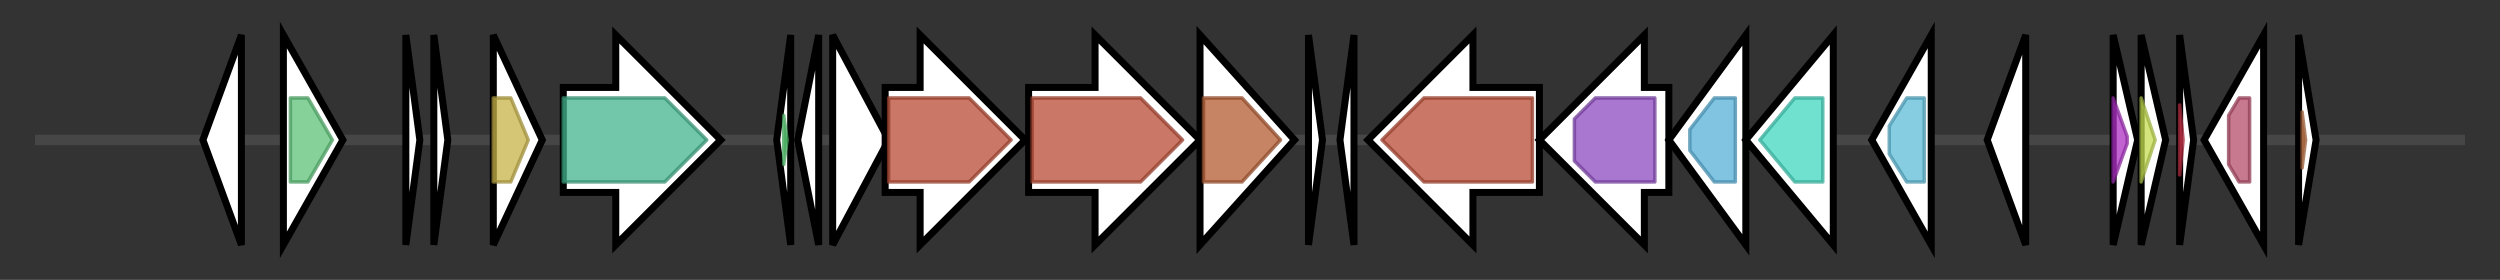 <svg version="1.1" baseProfile="full" xmlns="http://www.w3.org/2000/svg" width="714.567" height="80">
	<rect width="100%" height="100%" fill="#333333" stroke="none"/>
	<g>
		<line x1="10" y1="40.0" x2="704.567" y2="40.0" style="stroke:rgb(70,70,70); stroke-width:3 "/>
		<g>
			<title> (CKNNHCHG_03013)
hypothetical protein</title>
			<polygon class=" (CKNNHCHG_03013)
hypothetical protein" points="58,40 69,10 69,70" fill="rgb(255,255,255)" fill-opacity="1.0" stroke="rgb(0,0,0)" stroke-width="2"  />
		</g>
		<g>
			<title> (CKNNHCHG_03014)
hypothetical protein</title>
			<polygon class=" (CKNNHCHG_03014)
hypothetical protein" points="81,10 98,40 81,70" fill="rgb(255,255,255)" fill-opacity="1.0" stroke="rgb(0,0,0)" stroke-width="2"  />
			<g>
				<title>HD (PF01966)
"HD domain"</title>
				<polygon class="PF01966" points="83,28 88,28 95,40 88,52 83,52" stroke-linejoin="round" width="13" height="24" fill="rgb(92,193,119)" stroke="rgb(73,154,95)" stroke-width="1" opacity="0.75" />
			</g>
		</g>
		<g>
			<title> (CKNNHCHG_03015)
hypothetical protein</title>
			<polygon class=" (CKNNHCHG_03015)
hypothetical protein" points="116,10 120,40 116,70" fill="rgb(255,255,255)" fill-opacity="1.0" stroke="rgb(0,0,0)" stroke-width="2"  />
		</g>
		<g>
			<title> (CKNNHCHG_03016)
hypothetical protein</title>
			<polygon class=" (CKNNHCHG_03016)
hypothetical protein" points="124,10 128,40 124,70" fill="rgb(255,255,255)" fill-opacity="1.0" stroke="rgb(0,0,0)" stroke-width="2"  />
		</g>
		<g>
			<title> (CKNNHCHG_03017)
hypothetical protein</title>
			<polygon class=" (CKNNHCHG_03017)
hypothetical protein" points="141,10 155,40 141,70" fill="rgb(255,255,255)" fill-opacity="1.0" stroke="rgb(0,0,0)" stroke-width="2"  />
			<g>
				<title>YwpF (PF14183)
"YwpF-like protein"</title>
				<polygon class="PF14183" points="141,28 146,28 151,40 146,52 141,52" stroke-linejoin="round" width="13" height="24" fill="rgb(199,178,73)" stroke="rgb(159,142,58)" stroke-width="1" opacity="0.75" />
			</g>
		</g>
		<g>
			<title>ktrB_2 (CKNNHCHG_03018)
Ktr system potassium uptake protein B</title>
			<polygon class="ktrB_2 (CKNNHCHG_03018)
Ktr system potassium uptake protein B" points="161,25 176,25 176,10 206,40 176,70 176,55 161,55" fill="rgb(255,255,255)" fill-opacity="1.0" stroke="rgb(0,0,0)" stroke-width="2"  />
			<g>
				<title>TrkH (PF02386)
"Cation transport protein"</title>
				<polygon class="PF02386" points="161,28 190,28 202,40 190,52 161,52" stroke-linejoin="round" width="43" height="24" fill="rgb(67,179,142)" stroke="rgb(53,143,113)" stroke-width="1" opacity="0.75" />
			</g>
		</g>
		<g>
			<title> (CKNNHCHG_03019)
hypothetical protein</title>
			<polygon class=" (CKNNHCHG_03019)
hypothetical protein" points="222,40 226,10 226,70" fill="rgb(255,255,255)" fill-opacity="1.0" stroke="rgb(0,0,0)" stroke-width="2"  />
			<g>
				<title>YjcZ_2 (PF09680)
"Family of unknown function"</title>
				<polygon class="PF09680" points="225,40 224,47 224,33" stroke-linejoin="round" width="2" height="24" fill="rgb(79,203,107)" stroke="rgb(63,162,85)" stroke-width="1" opacity="0.75" />
			</g>
		</g>
		<g>
			<title> (CKNNHCHG_03020)
hypothetical protein</title>
			<polygon class=" (CKNNHCHG_03020)
hypothetical protein" points="228,40 234,10 234,70" fill="rgb(255,255,255)" fill-opacity="1.0" stroke="rgb(0,0,0)" stroke-width="2"  />
		</g>
		<g>
			<title> (CKNNHCHG_03021)
hypothetical protein</title>
			<polygon class=" (CKNNHCHG_03021)
hypothetical protein" points="238,10 254,40 238,70" fill="rgb(255,255,255)" fill-opacity="1.0" stroke="rgb(0,0,0)" stroke-width="2"  />
		</g>
		<g>
			<title>crtN (CKNNHCHG_03022)
4,4'-diapophytoene desaturase (4,4'-diapolycopene-forming)</title>
			<polygon class="crtN (CKNNHCHG_03022)
4,4'-diapophytoene desaturase (4,4'-diapolycopene-forming)" points="253,25 263,25 263,10 293,40 263,70 263,55 253,55" fill="rgb(255,255,255)" fill-opacity="1.0" stroke="rgb(0,0,0)" stroke-width="2"  />
			<g>
				<title>Amino_oxidase (PF01593)
"Flavin containing amine oxidoreductase"</title>
				<polygon class="PF01593" points="254,28 277,28 289,40 277,52 254,52" stroke-linejoin="round" width="38" height="24" fill="rgb(184,74,52)" stroke="rgb(147,59,41)" stroke-width="1" opacity="0.75" />
			</g>
		</g>
		<g>
			<title>crtNc (CKNNHCHG_03023)
4,4'-diapolycopen-4-al dehydrogenase</title>
			<polygon class="crtNc (CKNNHCHG_03023)
4,4'-diapolycopen-4-al dehydrogenase" points="294,25 313,25 313,10 343,40 313,70 313,55 294,55" fill="rgb(255,255,255)" fill-opacity="1.0" stroke="rgb(0,0,0)" stroke-width="2"  />
			<g>
				<title>Amino_oxidase (PF01593)
"Flavin containing amine oxidoreductase"</title>
				<polygon class="PF01593" points="295,28 326,28 338,40 326,52 295,52" stroke-linejoin="round" width="46" height="24" fill="rgb(184,74,52)" stroke="rgb(147,59,41)" stroke-width="1" opacity="0.75" />
			</g>
		</g>
		<g>
			<title>crtB (CKNNHCHG_03024)
15-cis-phytoene synthase</title>
			<polygon class="crtB (CKNNHCHG_03024)
15-cis-phytoene synthase" points="343,10 370,40 343,70" fill="rgb(255,255,255)" fill-opacity="1.0" stroke="rgb(0,0,0)" stroke-width="2"  />
			<g>
				<title>SQS_PSY (PF00494)
"Squalene/phytoene synthase"</title>
				<polygon class="PF00494" points="344,28 355,28 366,40 355,52 344,52" stroke-linejoin="round" width="25" height="24" fill="rgb(178,91,49)" stroke="rgb(142,72,39)" stroke-width="1" opacity="0.75" />
			</g>
		</g>
		<g>
			<title> (CKNNHCHG_03025)
hypothetical protein</title>
			<polygon class=" (CKNNHCHG_03025)
hypothetical protein" points="374,10 378,40 374,70" fill="rgb(255,255,255)" fill-opacity="1.0" stroke="rgb(0,0,0)" stroke-width="2"  />
		</g>
		<g>
			<title> (CKNNHCHG_03026)
hypothetical protein</title>
			<polygon class=" (CKNNHCHG_03026)
hypothetical protein" points="383,40 387,10 387,70" fill="rgb(255,255,255)" fill-opacity="1.0" stroke="rgb(0,0,0)" stroke-width="2"  />
		</g>
		<g>
			<title>crtNb_1 (CKNNHCHG_03027)
4,4'-diapolycopene oxygenase</title>
			<polygon class="crtNb_1 (CKNNHCHG_03027)
4,4'-diapolycopene oxygenase" points="440,25 421,25 421,10 391,40 421,70 421,55 440,55" fill="rgb(255,255,255)" fill-opacity="1.0" stroke="rgb(0,0,0)" stroke-width="2"  />
			<g>
				<title>Amino_oxidase (PF01593)
"Flavin containing amine oxidoreductase"</title>
				<polygon class="PF01593" points="395,40 407,28 438,28 438,52 407,52" stroke-linejoin="round" width="47" height="24" fill="rgb(184,74,52)" stroke="rgb(147,59,41)" stroke-width="1" opacity="0.75" />
			</g>
		</g>
		<g>
			<title> (CKNNHCHG_03028)
hypothetical protein</title>
			<polygon class=" (CKNNHCHG_03028)
hypothetical protein" points="477,25 470,25 470,10 440,40 470,70 470,55 477,55" fill="rgb(255,255,255)" fill-opacity="1.0" stroke="rgb(0,0,0)" stroke-width="2"  />
			<g>
				<title>Glyco_tranf_2_3 (PF13641)
"Glycosyltransferase like family 2"</title>
				<polygon class="PF13641" points="450,34 456,28 473,28 473,52 456,52 450,46" stroke-linejoin="round" width="23" height="24" fill="rgb(140,74,190)" stroke="rgb(111,59,152)" stroke-width="1" opacity="0.75" />
			</g>
		</g>
		<g>
			<title> (CKNNHCHG_03029)
hypothetical protein</title>
			<polygon class=" (CKNNHCHG_03029)
hypothetical protein" points="477,40 499,10 499,70" fill="rgb(255,255,255)" fill-opacity="1.0" stroke="rgb(0,0,0)" stroke-width="2"  />
			<g>
				<title>Acyltransferase (PF01553)
"Acyltransferase"</title>
				<polygon class="PF01553" points="483,37 490,28 496,28 496,52 490,52 483,43" stroke-linejoin="round" width="13" height="24" fill="rgb(87,176,216)" stroke="rgb(69,140,172)" stroke-width="1" opacity="0.75" />
			</g>
		</g>
		<g>
			<title> (CKNNHCHG_03030)
hypothetical protein</title>
			<polygon class=" (CKNNHCHG_03030)
hypothetical protein" points="499,40 524,10 524,70" fill="rgb(255,255,255)" fill-opacity="1.0" stroke="rgb(0,0,0)" stroke-width="2"  />
			<g>
				<title>Caroten_synth (PF04240)
"Carotenoid biosynthesis protein"</title>
				<polygon class="PF04240" points="503,40 513,28 521,28 521,52 513,52" stroke-linejoin="round" width="21" height="24" fill="rgb(65,214,190)" stroke="rgb(52,171,152)" stroke-width="1" opacity="0.75" />
			</g>
		</g>
		<g>
			<title> (CKNNHCHG_03031)
hypothetical protein</title>
			<polygon class=" (CKNNHCHG_03031)
hypothetical protein" points="535,40 552,10 552,70" fill="rgb(255,255,255)" fill-opacity="1.0" stroke="rgb(0,0,0)" stroke-width="2"  />
			<g>
				<title>DoxX (PF07681)
"DoxX"</title>
				<polygon class="PF07681" points="540,36 545,28 550,28 550,52 545,52 540,44" stroke-linejoin="round" width="10" height="24" fill="rgb(93,188,216)" stroke="rgb(74,150,172)" stroke-width="1" opacity="0.75" />
			</g>
		</g>
		<g>
			<title> (CKNNHCHG_03032)
hypothetical protein</title>
			<polygon class=" (CKNNHCHG_03032)
hypothetical protein" points="568,40 579,10 579,70" fill="rgb(255,255,255)" fill-opacity="1.0" stroke="rgb(0,0,0)" stroke-width="2"  />
		</g>
		<g>
			<title> (CKNNHCHG_03033)
hypothetical protein</title>
			<polygon class=" (CKNNHCHG_03033)
hypothetical protein" points="604,10 611,40 604,70" fill="rgb(255,255,255)" fill-opacity="1.0" stroke="rgb(0,0,0)" stroke-width="2"  />
			<g>
				<title>DUF1659 (PF07872)
"Protein of unknown function (DUF1659)"</title>
				<polygon class="PF07872" points="604,28 604,28 608,39 608,41 604,52 604,52" stroke-linejoin="round" width="4" height="24" fill="rgb(172,48,195)" stroke="rgb(137,38,156)" stroke-width="1" opacity="0.75" />
			</g>
		</g>
		<g>
			<title> (CKNNHCHG_03034)
hypothetical protein</title>
			<polygon class=" (CKNNHCHG_03034)
hypothetical protein" points="612,10 619,40 612,70" fill="rgb(255,255,255)" fill-opacity="1.0" stroke="rgb(0,0,0)" stroke-width="2"  />
			<g>
				<title>DUF2922 (PF11148)
"Protein of unknown function (DUF2922)"</title>
				<polygon class="PF11148" points="612,28 612,28 616,40 612,52 612,52" stroke-linejoin="round" width="6" height="24" fill="rgb(196,220,80)" stroke="rgb(156,176,64)" stroke-width="1" opacity="0.75" />
			</g>
		</g>
		<g>
			<title> (CKNNHCHG_03035)
hypothetical protein</title>
			<polygon class=" (CKNNHCHG_03035)
hypothetical protein" points="623,10 627,40 623,70" fill="rgb(255,255,255)" fill-opacity="1.0" stroke="rgb(0,0,0)" stroke-width="2"  />
			<g>
				<title>YvrJ (PF12841)
"YvrJ protein family"</title>
				<polygon class="PF12841" points="623,30 624,40 623,50" stroke-linejoin="round" width="3" height="24" fill="rgb(207,53,76)" stroke="rgb(165,42,60)" stroke-width="1" opacity="0.75" />
			</g>
		</g>
		<g>
			<title>sipT (CKNNHCHG_03036)
Signal peptidase I T</title>
			<polygon class="sipT (CKNNHCHG_03036)
Signal peptidase I T" points="630,40 647,10 647,70" fill="rgb(255,255,255)" fill-opacity="1.0" stroke="rgb(0,0,0)" stroke-width="2"  />
			<g>
				<title>Peptidase_S24 (PF00717)
"Peptidase S24-like"</title>
				<polygon class="PF00717" points="637,33 640,28 643,28 643,52 640,52 637,47" stroke-linejoin="round" width="6" height="24" fill="rgb(180,76,105)" stroke="rgb(144,60,83)" stroke-width="1" opacity="0.75" />
			</g>
		</g>
		<g>
			<title> (CKNNHCHG_03037)
hypothetical protein</title>
			<polygon class=" (CKNNHCHG_03037)
hypothetical protein" points="657,10 662,40 657,70" fill="rgb(255,255,255)" fill-opacity="1.0" stroke="rgb(0,0,0)" stroke-width="2"  />
			<g>
				<title>SpoOE-like (PF09388)
"Spo0E like sporulation regulatory protein"</title>
				<polygon class="PF09388" points="658,32 659,40 658,48" stroke-linejoin="round" width="4" height="24" fill="rgb(188,111,63)" stroke="rgb(150,88,50)" stroke-width="1" opacity="0.75" />
			</g>
		</g>
	</g>
</svg>
